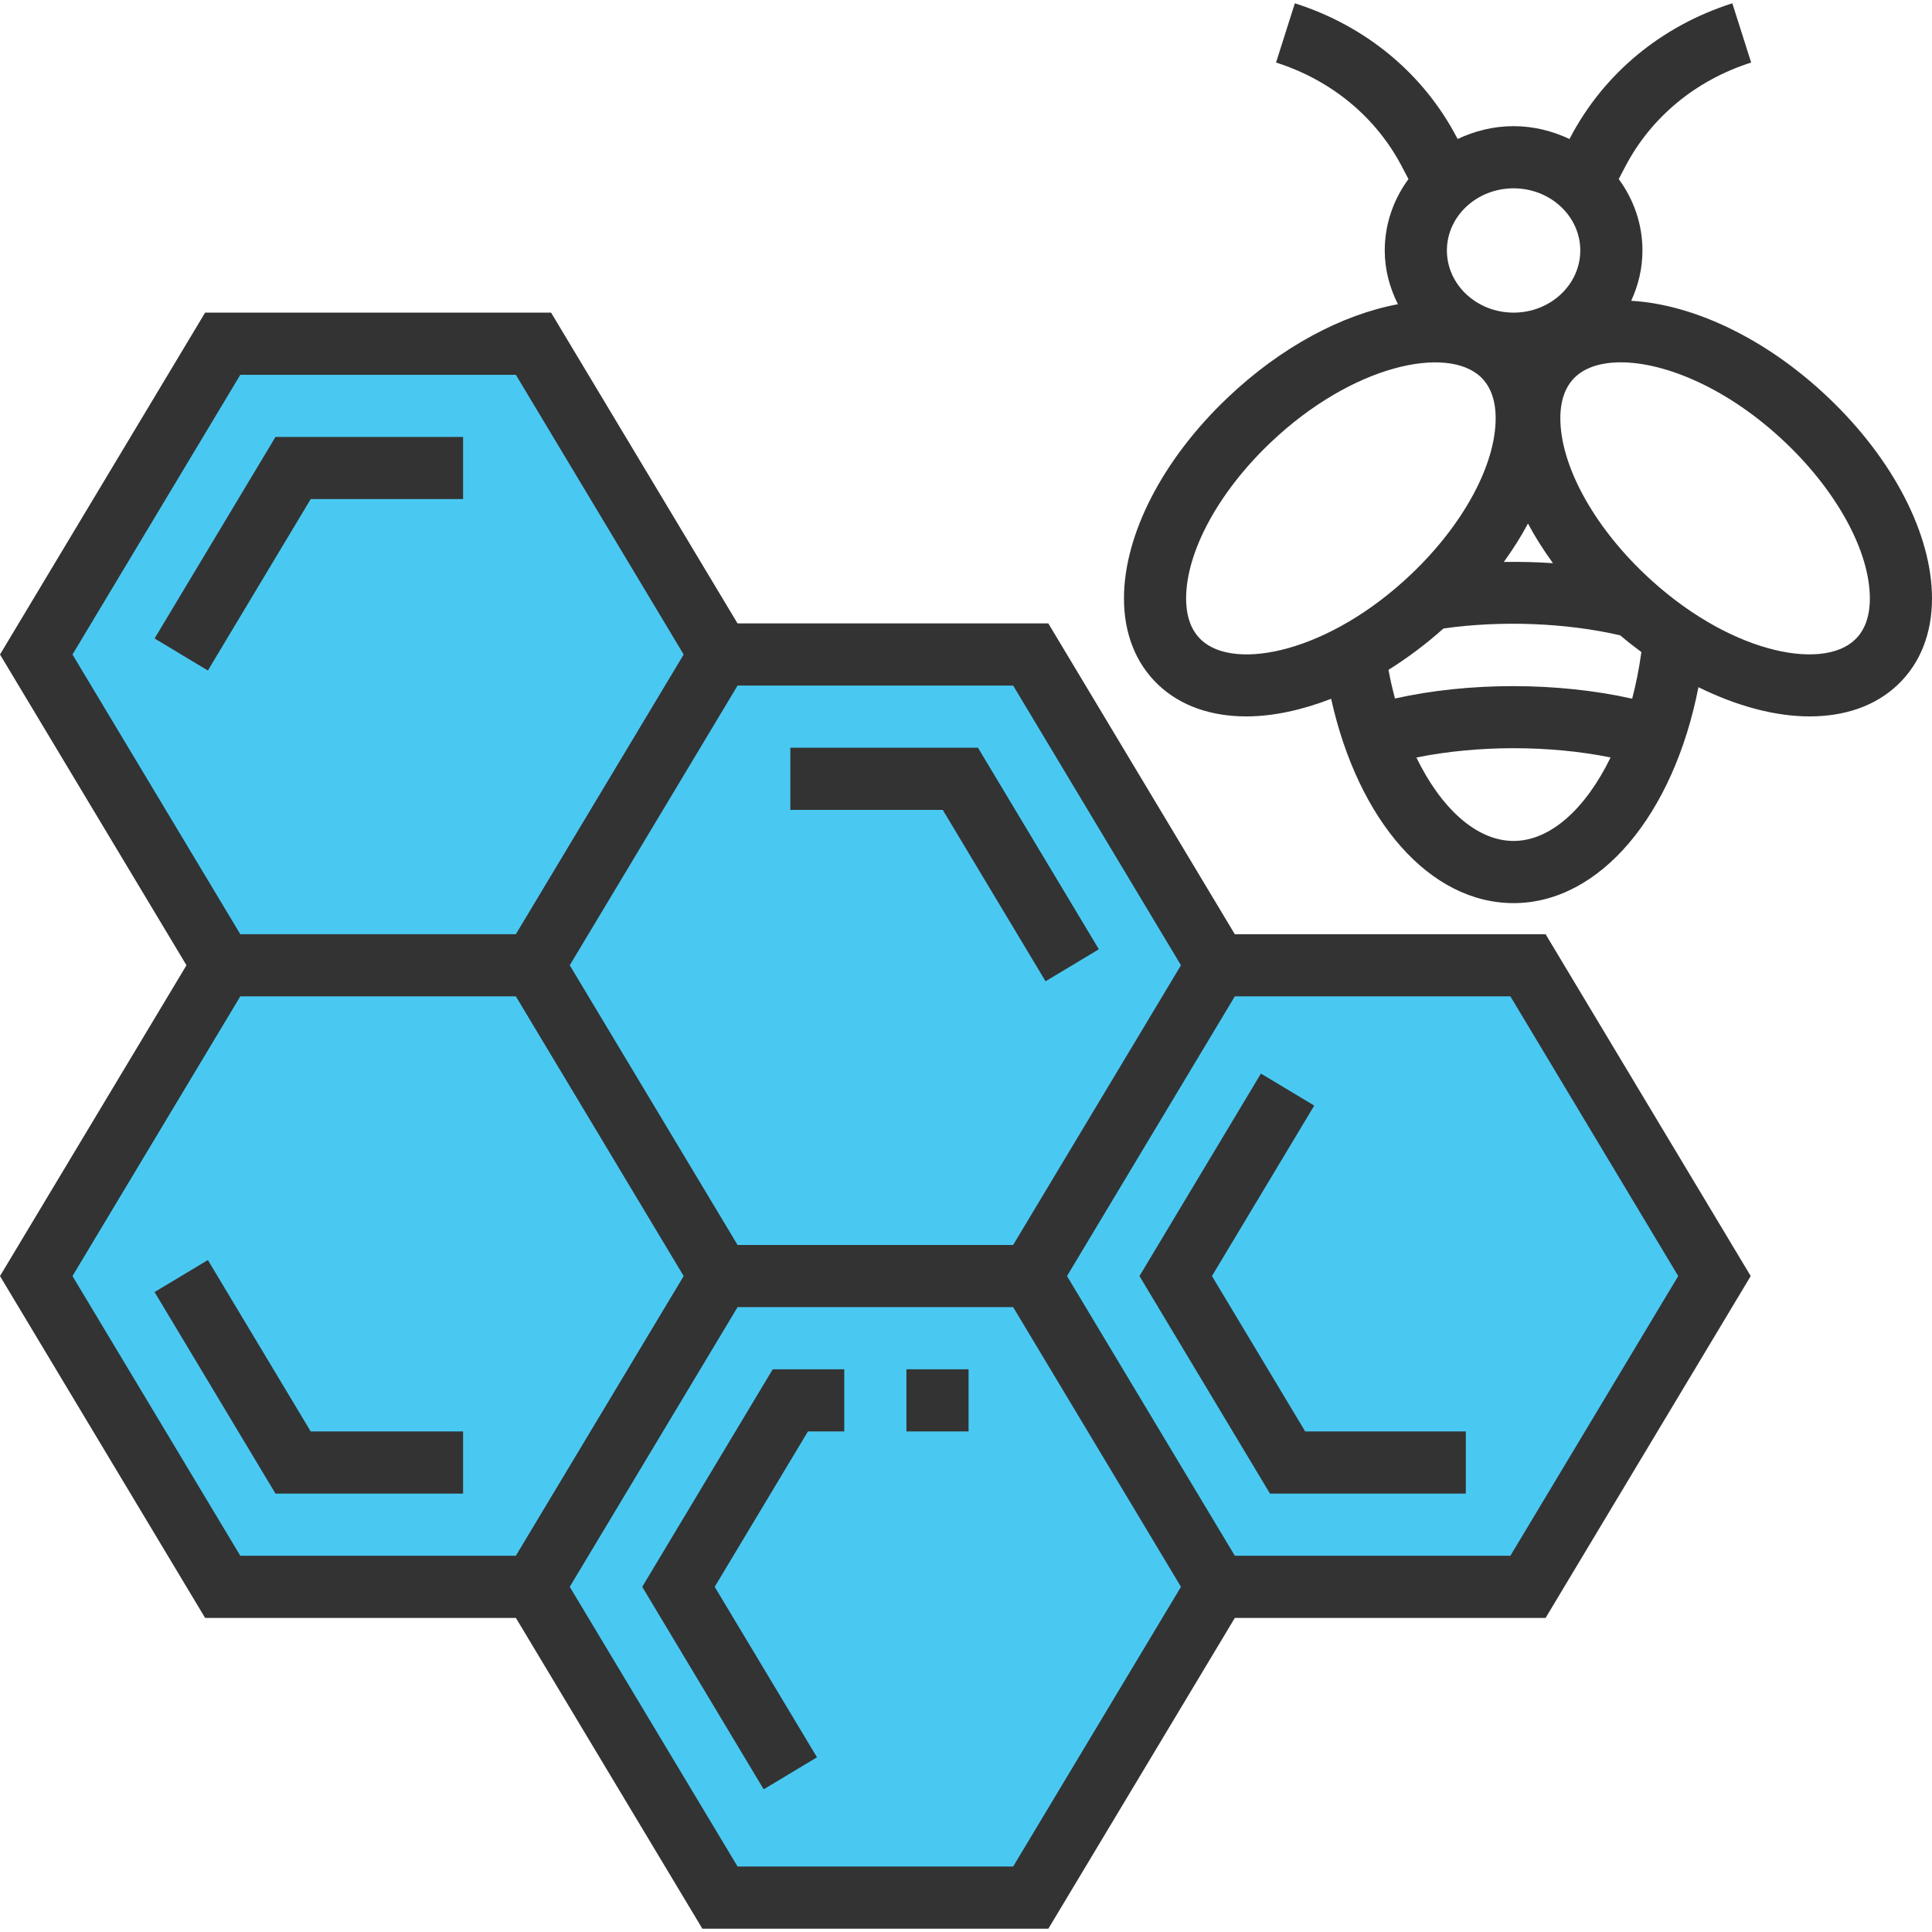 <svg width="124" height="124" viewBox="0 0 124 124" fill="none" xmlns="http://www.w3.org/2000/svg">
<path d="M15.196 61L4 42L15.196 23H32.804L44 42L32.804 61H15.196Z" fill="#49C9F2"/>
<path d="M47.036 82L35 62L47.036 42H65.965L78 62L65.965 82H47.036Z" fill="#49C9F2"/>
<path d="M79.036 102L67 82.5L79.036 63H97.965L110 82.5L97.965 102H79.036Z" fill="#49C9F2"/>
<path d="M14.875 103L2 82.5L14.875 62H35.125L48 82.5L35.125 103H14.875Z" fill="#49C9F2"/>
<path d="M47.036 122L35 102.5L47.036 83H65.965L78 102.5L65.965 122H47.036Z" fill="#49C9F2"/>
<path d="M29.722 32.033V28.044H17.681L9.921 40.979L13.342 43.034L19.941 32.033H29.722Z" fill="#333333"/>
<path d="M67.106 62.98L70.527 60.926L62.768 47.99H50.726V51.98H60.508L67.106 62.98Z" fill="#333333"/>
<path d="M79.252 59.959L67.284 40.012H47.337L35.369 20.065H13.165L0 42.007L11.968 61.953L0 81.9L13.165 103.841H33.111L45.079 123.788H67.286L79.254 103.841H99.2L112.365 81.9L99.2 59.959H79.252ZM75.797 61.953L70.412 70.929L65.026 79.905H47.339L41.954 70.929L36.568 61.953L41.954 52.977L47.339 44.001H65.026L75.797 61.953ZM15.423 24.055H33.109L43.88 42.007L38.495 50.983L33.109 59.959H15.423L4.652 42.007L15.423 24.055ZM4.652 81.9L15.423 63.948H33.109L38.495 72.924L43.88 81.9L38.495 90.876L33.109 99.852H15.423L4.652 81.9ZM65.026 119.798H47.339L36.568 101.846L41.954 92.87L47.339 83.894H65.026L70.412 92.87L75.797 101.846L65.026 119.798ZM96.94 99.852H79.254L73.868 90.876L68.483 81.9L73.868 72.924L79.254 63.948H96.94L107.712 81.9L96.94 99.852Z" fill="#333333"/>
<path d="M77.786 81.9L84.35 70.959L80.929 68.904L73.134 81.9L81.51 95.862H94.08V91.873H83.77L77.786 81.9Z" fill="#333333"/>
<path d="M13.342 80.873L9.921 82.927L17.681 95.862H29.722V91.873H19.941L13.342 80.873Z" fill="#333333"/>
<path d="M62.166 87.884H58.176V91.873H62.166V87.884Z" fill="#333333"/>
<path d="M41.22 101.846L49.015 114.842L52.436 112.787L45.871 101.846L51.855 91.873H54.187V87.884H49.595L41.22 101.846Z" fill="#333333"/>
<path d="M117.372 25.543C113.349 21.707 108.663 19.533 104.694 19.305C105.15 18.316 105.416 17.227 105.416 16.076C105.416 14.367 104.845 12.791 103.894 11.492L104.321 10.676C105.984 7.507 108.851 5.141 112.393 4.014L111.184 0.212C106.634 1.661 102.94 4.718 100.786 8.823L100.734 8.921C99.645 8.41 98.436 8.097 97.144 8.097C95.851 8.097 94.643 8.41 93.553 8.921L93.502 8.823C91.349 4.716 87.657 1.659 83.106 0.212L81.899 4.014C85.441 5.141 88.308 7.507 89.969 10.676L90.398 11.492C89.447 12.791 88.876 14.367 88.876 16.076C88.876 17.317 89.195 18.476 89.722 19.525C86.163 20.189 82.226 22.249 78.769 25.545C74.616 29.498 72.139 34.311 72.139 38.41C72.139 40.664 72.897 42.577 74.331 43.943C75.777 45.32 77.752 45.98 79.996 45.98C81.693 45.98 83.546 45.581 85.435 44.851C87.173 52.686 91.766 57.964 97.144 57.964C102.695 57.964 107.41 52.287 109.01 44.105C111.476 45.324 113.939 45.98 116.143 45.98C118.387 45.98 120.362 45.322 121.808 43.943C123.242 42.577 124 40.664 124 38.41C124 34.311 121.523 29.498 117.372 25.543ZM98.069 33.603C98.526 34.459 99.067 35.309 99.673 36.146C98.624 36.074 97.577 36.05 96.52 36.068C97.102 35.257 97.627 34.433 98.069 33.603ZM101.426 16.076C101.426 18.274 99.506 20.065 97.144 20.065C94.784 20.065 92.865 18.274 92.865 16.076C92.865 13.876 94.786 12.087 97.144 12.087C99.506 12.087 101.426 13.876 101.426 16.076ZM77.084 41.057C76.449 40.453 76.128 39.561 76.128 38.41C76.128 35.424 78.195 31.6 81.522 28.429C86.814 23.384 92.895 22.156 95.04 24.198C95.672 24.803 95.995 25.692 95.995 26.843C95.995 29.827 93.928 33.653 90.601 36.826C85.312 41.875 79.228 43.106 77.084 41.057ZM97.144 53.974C94.774 53.974 92.498 51.894 90.907 48.619C94.83 47.825 99.448 47.821 103.371 48.615C101.783 51.88 99.522 53.974 97.144 53.974ZM104.756 44.843C99.986 43.774 94.302 43.768 89.532 44.831C89.375 44.235 89.231 43.624 89.117 42.99C90.322 42.24 91.505 41.354 92.648 40.337C96.356 39.812 100.511 39.972 103.99 40.778C104.436 41.157 104.889 41.512 105.348 41.851C105.204 42.888 105.007 43.892 104.756 44.843ZM119.055 41.057C116.915 43.104 110.831 41.873 105.539 36.826C102.212 33.653 100.146 29.827 100.146 26.843C100.146 25.692 100.467 24.803 101.101 24.198C101.754 23.576 102.773 23.255 104.023 23.255C106.878 23.255 110.939 24.92 114.619 28.429C117.944 31.6 120.011 35.424 120.011 38.41C120.011 39.561 119.69 40.453 119.055 41.057Z" fill="#333333"/>
</svg>

